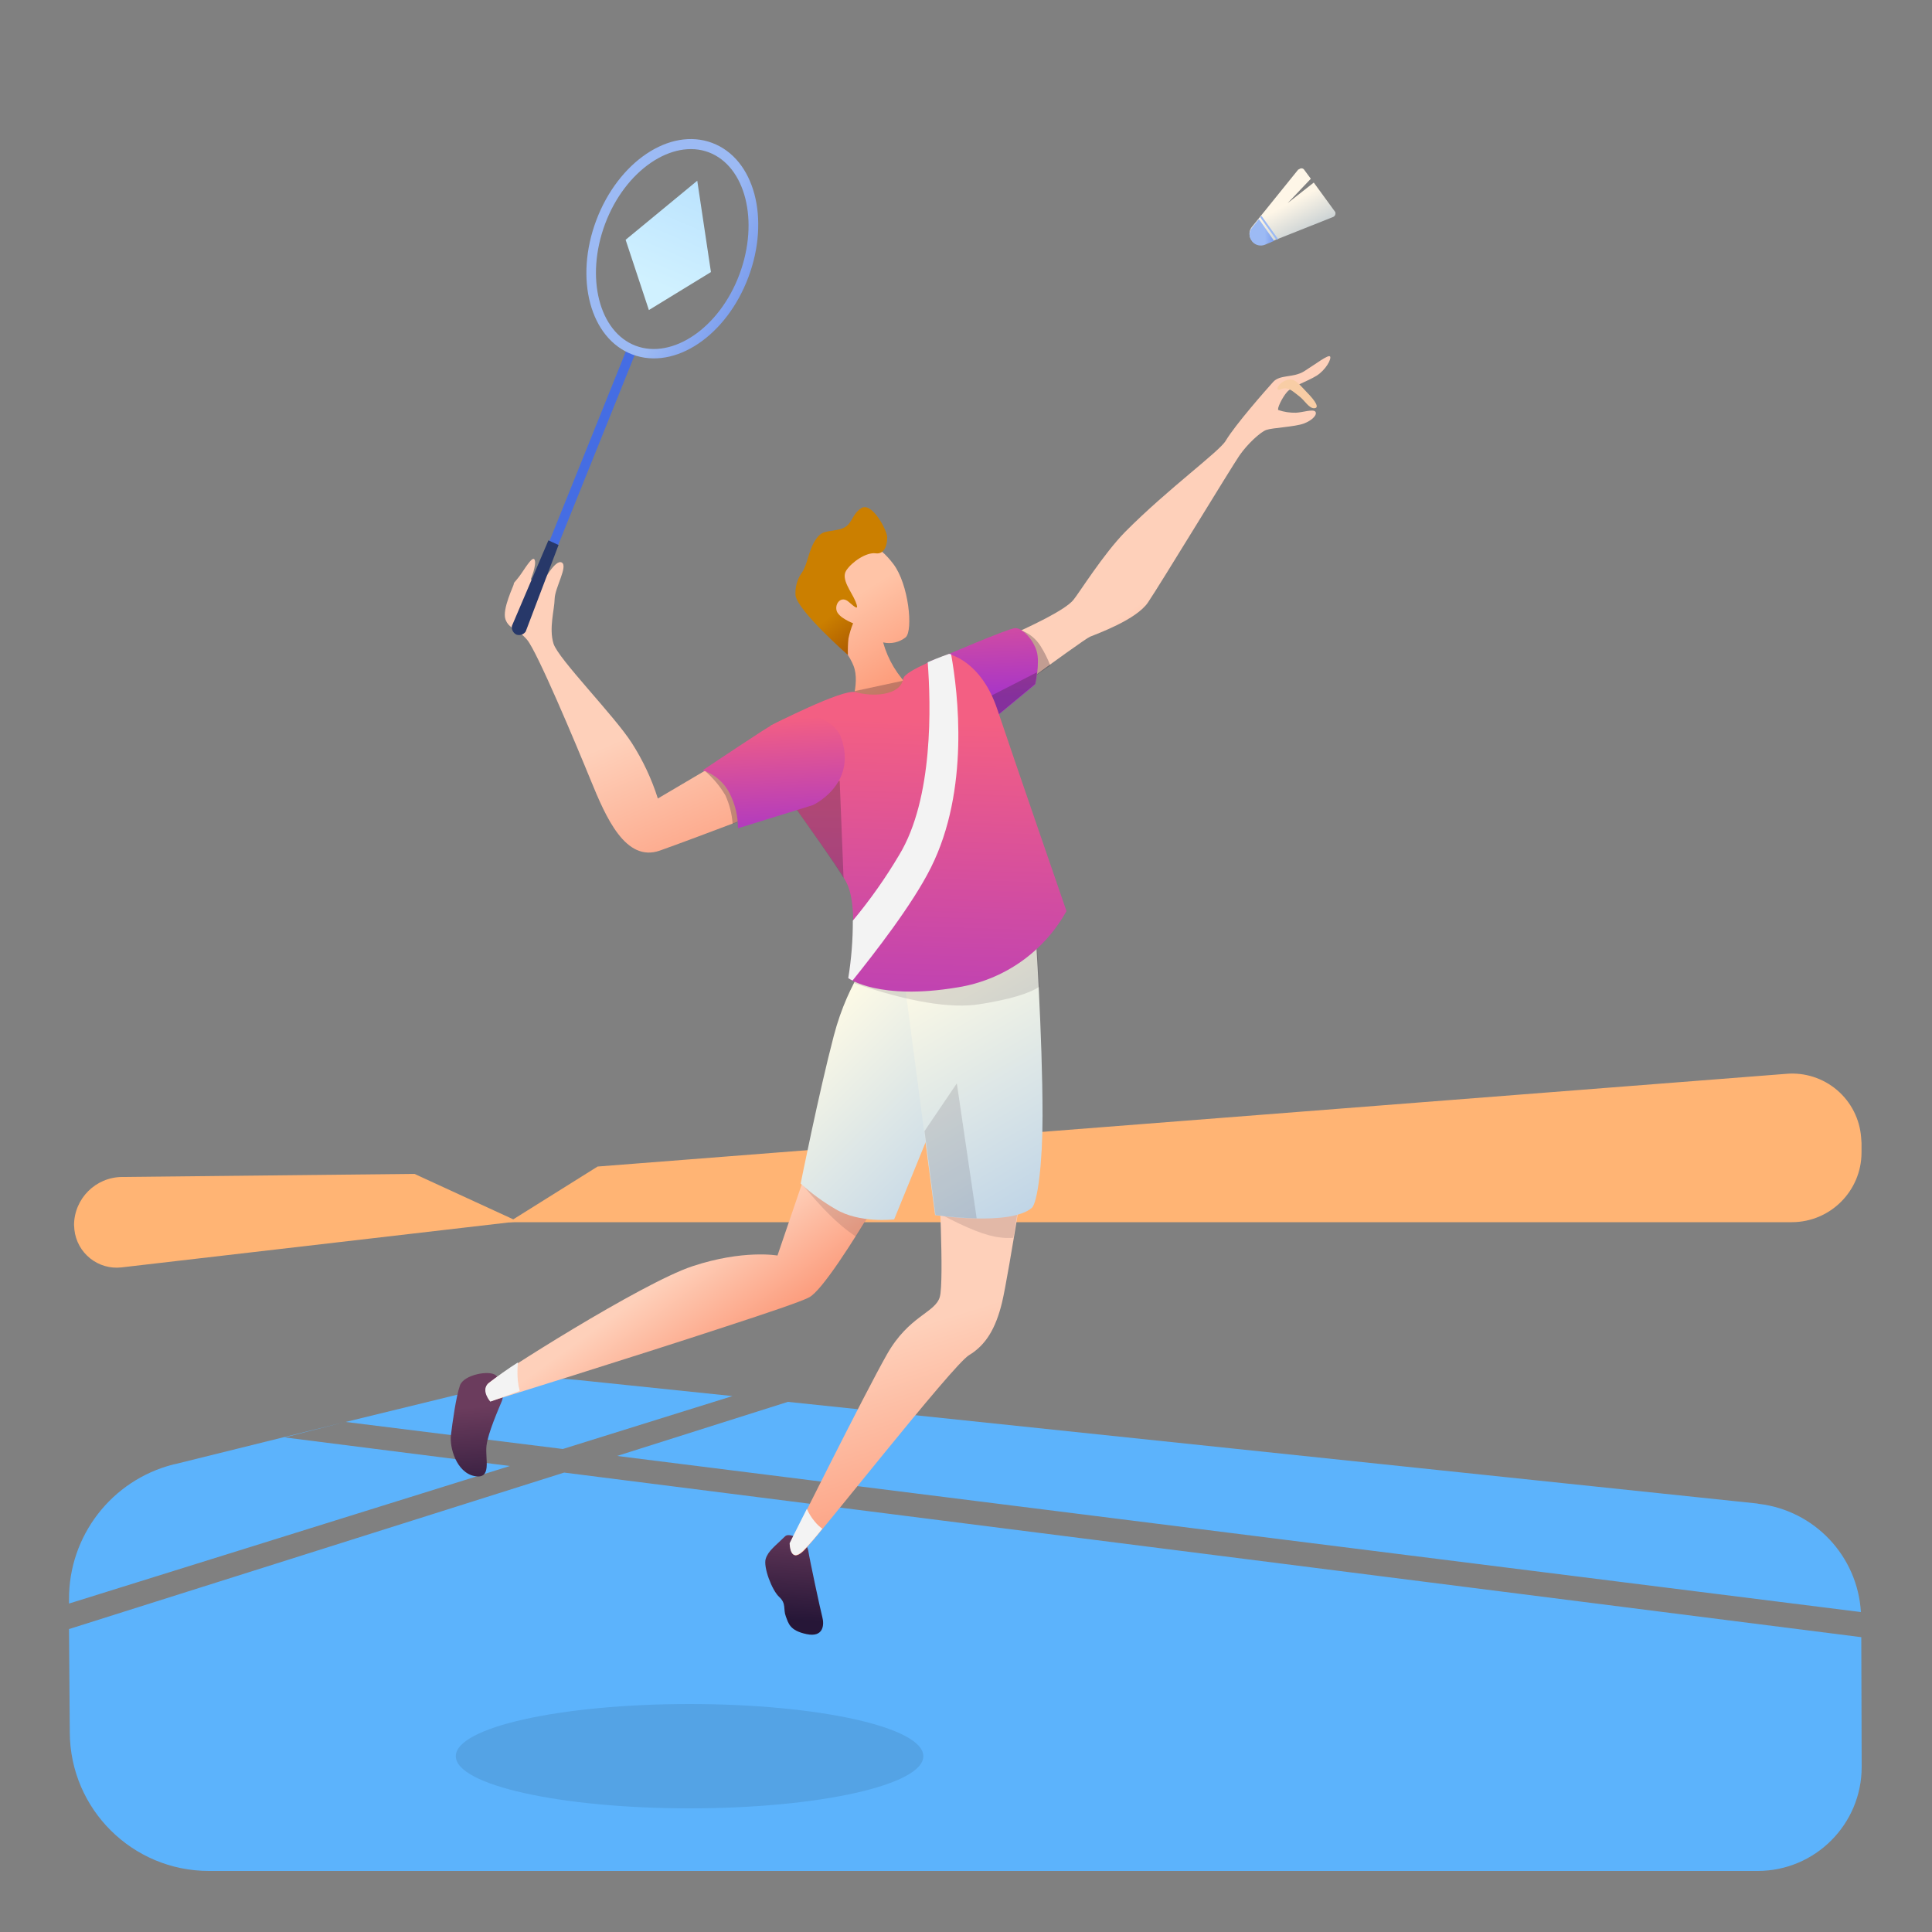 <?xml version="1.0" standalone="no"?><!DOCTYPE svg PUBLIC "-//W3C//DTD SVG 1.1//EN" "http://www.w3.org/Graphics/SVG/1.1/DTD/svg11.dtd"><svg height="500" node-id="1" sillyvg="true" template-height="500" template-width="500" version="1.1" viewBox="0 0 500 500" width="500" xmlns="http://www.w3.org/2000/svg" xmlns:xlink="http://www.w3.org/1999/xlink"><rect x="0" y="0" width="500" height="500" fill="#808080" stroke="none"/><defs node-id="96"><linearGradient gradientUnits="userSpaceOnUse" id="未命名的渐变_115" node-id="5" spreadMethod="pad" x1="-1203619.9" x2="-1203290.9" y1="-25307.875" y2="-25307.107"><stop offset="0" stop-color="#ffed88"></stop><stop offset="1" stop-color="#ffb474"></stop></linearGradient><linearGradient gradientUnits="userSpaceOnUse" id="未命名的渐变_115-2" node-id="8" spreadMethod="pad" x1="-2521.12" x2="-2214.65" y1="-2303.47" y2="-2206.95"><stop offset="0" stop-color="#ffed88"></stop><stop offset="1" stop-color="#ffb474"></stop></linearGradient><linearGradient gradientUnits="userSpaceOnUse" id="未命名的渐变_116" node-id="9" spreadMethod="pad" x1="-1594403.5" x2="-1594102.1" y1="-80306.91" y2="-80263.61"><stop offset="0" stop-color="#c3e8ff"></stop><stop offset="1" stop-color="#5cb3fc"></stop></linearGradient><linearGradient gradientTransform="matrix(25.02 3.39 3.39 45.88 96884.88 22280.87)" gradientUnits="userSpaceOnUse" id="未命名的渐变_117" node-id="12" spreadMethod="pad" x1="-3835.7" x2="-3836.04" y1="-198.15" y2="-198.99"><stop offset="0" stop-color="#fb8460"></stop><stop offset="1" stop-color="#ffc4a7"></stop></linearGradient><linearGradient gradientTransform="matrix(26.14 1.72 1.72 36.75 100821.4 14429.8)" gradientUnits="userSpaceOnUse" id="未命名的渐变_118" node-id="15" spreadMethod="pad" x1="-3834.75" x2="-3834.51" y1="-208.95" y2="-208.54"><stop offset="0" stop-color="#cb7f00"></stop><stop offset="1" stop-color="#9c4800"></stop></linearGradient><linearGradient gradientTransform="matrix(14.01 0.44 0.44 26.64 52164.45 11021.77)" gradientUnits="userSpaceOnUse" id="未命名的渐变_122" node-id="18" spreadMethod="pad" x1="-3704" x2="-3703.95" y1="-338.91" y2="-337.91"><stop offset="0" stop-color="#6b3c5d"></stop><stop offset="1" stop-color="#261637"></stop></linearGradient><linearGradient gradientTransform="matrix(117.4 -1.6 -1.6 71.6 423088.44 16379.99)" gradientUnits="userSpaceOnUse" id="未命名的渐变_131" node-id="21" spreadMethod="pad" x1="-3606.07" x2="-3606.4" y1="-304.58" y2="-304.86"><stop offset="0" stop-color="#fb8460"></stop><stop offset="1" stop-color="#fed0ba"></stop></linearGradient><linearGradient gradientTransform="matrix(53.96 0.56 0.56 69.97 195838.69 23637.91)" gradientUnits="userSpaceOnUse" id="未命名的渐变_129" node-id="24" spreadMethod="pad" x1="-3622.06" x2="-3621.46" y1="-305.25" y2="-304.47"><stop offset="0" stop-color="#fffbe6"></stop><stop offset="1" stop-color="#c0d5e7"></stop></linearGradient><linearGradient gradientTransform="matrix(12.81 2.17 2.17 26.17 50544.29 14570.26)" gradientUnits="userSpaceOnUse" id="未命名的渐变_122-2" node-id="27" spreadMethod="pad" x1="-3892.05" x2="-3892" y1="-218.99" y2="-217.99"><stop offset="0" stop-color="#6b3c5d"></stop><stop offset="1" stop-color="#261637"></stop></linearGradient><linearGradient gradientTransform="matrix(79.11 3.29 3.29 99.37 301139.25 31206.84)" gradientUnits="userSpaceOnUse" id="未命名的渐变_131-2" node-id="28" spreadMethod="pad" x1="-3795.82" x2="-3796.03" y1="-184.15" y2="-184.91"><stop offset="0" stop-color="#fb8460"></stop><stop offset="1" stop-color="#fed0ba"></stop></linearGradient><linearGradient gradientTransform="matrix(119.56 -6.11 -6.11 81.98 452364.5 -7450.9)" gradientUnits="userSpaceOnUse" id="未命名的渐变_131-3" node-id="29" spreadMethod="pad" x1="-3790.47" x2="-3790.8" y1="-189.39" y2="-189.73"><stop offset="0" stop-color="#fb8460"></stop><stop offset="1" stop-color="#fed0ba"></stop></linearGradient><linearGradient gradientTransform="matrix(22.73 -0.75 -0.75 18.11 87637.89 1816.89)" gradientUnits="userSpaceOnUse" id="未命名的渐变_125" node-id="30" spreadMethod="pad" x1="-3849.31" x2="-3849.03" y1="-256.89" y2="-256.45"><stop offset="0" stop-color="#fef6e7"></stop><stop offset="1" stop-color="#c5ced2"></stop></linearGradient><linearGradient gradientTransform="matrix(3.77 0.47 0.47 6.68 16244.89 4493.95)" gradientUnits="userSpaceOnUse" id="未命名的渐变_133" node-id="33" spreadMethod="pad" x1="-4171.77" x2="-4170.73" y1="-368.89" y2="-368.89"><stop offset="0" stop-color="#9cbaf4"></stop><stop offset="1" stop-color="#456de3"></stop></linearGradient><linearGradient gradientTransform="matrix(6.05 0.12 0.12 6.81 24781.54 3197.13)" gradientUnits="userSpaceOnUse" id="未命名的渐变_133-2" node-id="36" spreadMethod="pad" x1="-4034.28" x2="-4033.24" y1="-387.93" y2="-387.93"><stop offset="0" stop-color="#9cbaf4"></stop><stop offset="1" stop-color="#456de3"></stop></linearGradient><linearGradient gradientTransform="matrix(35.97 -1.48 -1.48 26.83 137420.56 649.66)" gradientUnits="userSpaceOnUse" id="未命名的渐变_135" node-id="37" spreadMethod="pad" x1="-3823.07" x2="-3823.07" y1="-228.34" y2="-229.59"><stop offset="0" stop-color="#a634c9"></stop><stop offset="1" stop-color="#f35f83"></stop></linearGradient><linearGradient gradientTransform="matrix(38.14 5.42 5.42 71.52 146799.5 34442.47)" gradientUnits="userSpaceOnUse" id="未命名的渐变_129-2" node-id="40" spreadMethod="pad" x1="-3815.73" x2="-3815.38" y1="-188.98" y2="-188.03"><stop offset="0" stop-color="#fffbe6"></stop><stop offset="1" stop-color="#c0d5e7"></stop></linearGradient><linearGradient gradientTransform="matrix(71.16 2.28 2.28 85.2 270953.28 24844.99)" gradientUnits="userSpaceOnUse" id="未命名的渐变_135-2" node-id="41" spreadMethod="pad" x1="-3798.28" x2="-3798.28" y1="-186.52" y2="-187.77"><stop offset="0" stop-color="#a634c9"></stop><stop offset="1" stop-color="#f35f83"></stop></linearGradient><linearGradient gradientTransform="matrix(77.73 0.34 0.34 79.84 295374.23 16579.52)" gradientUnits="userSpaceOnUse" id="未命名的渐变_131-4" node-id="42" spreadMethod="pad" x1="-3796.59" x2="-3796.91" y1="-188.41" y2="-189.17"><stop offset="0" stop-color="#fb8460"></stop><stop offset="1" stop-color="#fed0ba"></stop></linearGradient><linearGradient gradientTransform="matrix(32.58 3.07 3.07 51.46 126965.76 22126.65)" gradientUnits="userSpaceOnUse" id="未命名的渐变_133-3" node-id="43" spreadMethod="pad" x1="-3874.36" x2="-3874.22" y1="-196.78" y2="-196.65"><stop offset="0" stop-color="#9cbaf4"></stop><stop offset="1" stop-color="#456de3"></stop></linearGradient><linearGradient gradientTransform="matrix(35.67 23.23 -26.55 51.74 133813.19 99312.69)" gradientUnits="userSpaceOnUse" id="未命名的渐变_133-4" node-id="44" spreadMethod="pad" x1="-3878.1" x2="-3877.06" y1="-177.02" y2="-177.02"><stop offset="0" stop-color="#9cbaf4"></stop><stop offset="1" stop-color="#456de3"></stop></linearGradient><linearGradient gradientTransform="matrix(24.75 -7.78 7.02 23.66 97703.23 -24189.69)" gradientUnits="userSpaceOnUse" id="未命名的渐变_134" node-id="45" spreadMethod="pad" x1="-3869.69" x2="-3870.6" y1="-248.27" y2="-247.24"><stop offset="0" stop-color="#b7e0fe"></stop><stop offset="1" stop-color="#d0f1ff"></stop></linearGradient><linearGradient gradientTransform="matrix(36.77 -1.61 -1.61 26.86 140371.37 202.44)" gradientUnits="userSpaceOnUse" id="未命名的渐变_135-3" node-id="48" spreadMethod="pad" x1="-3822.26" x2="-3822.26" y1="-228.45" y2="-229.69"><stop offset="0" stop-color="#a634c9"></stop><stop offset="1" stop-color="#f35f83"></stop></linearGradient></defs><g node-id="229"><g node-id="230"><path d="M 0.00 0.00 L 500.00 0.00 L 500.00 500.00 L 0.00 500.00 Z" fill="none" group-id="1,2" id="Rectangle" node-id="52" stroke="none" target-height="500" target-width="500" target-x="0" target-y="0"></path><g node-id="231"><path d="M 131.66 316.30 L 154.66 301.90 L 462.36 277.90 C 467.11 277.51 471.82 279.03 475.45 282.13 C 479.07 285.23 481.31 289.64 481.66 294.40 C 481.66 294.90 481.76 295.30 481.76 295.80 L 481.76 298.30 C 481.73 308.23 473.69 316.27 463.76 316.30 Z" fill="url(#未命名的渐变_115)" fill-rule="nonzero" group-id="1,2,3" id="Path-782" node-id="54" stroke="none" target-height="38.79" target-width="350.1" target-x="131.66" target-y="277.51"></path><path d="M 31.56 304.60 L 107.26 303.80 L 107.26 303.80 L 134.00 316.10 L 31.46 328.00 C 28.55 328.34 25.63 327.50 23.35 325.68 C 21.06 323.86 19.59 321.21 19.26 318.30 C 19.26 317.90 19.16 317.40 19.16 317.00 C 19.23 310.18 24.74 304.67 31.56 304.60 Z" fill="url(#未命名的渐变_115-2)" fill-rule="nonzero" group-id="1,2,3" id="Path-781" node-id="55" stroke="none" target-height="24.54" target-width="114.84" target-x="19.16" target-y="303.8"></path><path d="M 146.00 381.10 L 481.70 423.70 L 481.80 457.20 L 481.80 457.20 L 481.80 457.30 C 481.79 472.15 469.75 484.19 454.90 484.20 L 54.06 484.20 C 34.26 484.20 18.17 468.20 18.06 448.40 L 18.06 448.40 L 17.86 421.60 Z M 203.90 362.80 L 454.70 389.10 L 455.20 389.20 C 469.62 390.92 480.73 402.71 481.60 417.20 L 159.70 376.80 Z M 89.36 368.00 L 73.66 372.00 L 131.96 379.40 L 17.86 415.00 L 17.86 414.00 C 17.74 397.51 28.88 383.07 44.86 379.00 L 45.36 378.90 Z M 128.36 358.50 C 135.16 356.84 142.20 356.37 149.16 357.10 L 149.16 357.10 L 189.56 361.30 L 145.66 375.00 L 89.46 368.00 Z" fill="url(#未命名的渐变_116)" fill-rule="nonzero" group-id="1,2,3" id="Combined-Shape" node-id="56" stroke="none" target-height="127.83" target-width="464.06" target-x="17.74" target-y="356.37"></path><path d="M 238.96 454.50 C 238.96 461.96 211.87 468.00 178.46 468.00 C 145.05 468.00 117.96 461.96 117.96 454.50 C 117.96 447.04 145.05 441.00 178.46 441.00 C 211.87 441.00 238.96 447.04 238.96 454.50 Z" fill="#000000" fill-opacity="0.09" fill-rule="nonzero" group-id="1,2,3" id="Oval" node-id="57" stroke="none" target-height="27" target-width="121" target-x="117.96" target-y="441"></path><g node-id="232"><path d="M 219.59 184.48 C 219.59 184.48 222.77 177.09 220.90 172.32 C 219.03 167.55 214.18 163.77 211.18 158.88 C 208.18 153.99 209.73 143.31 216.47 141.13 C 223.21 138.95 227.24 140.74 231.21 145.98 C 235.18 151.22 236.35 163.09 234.41 164.92 C 232.76 166.24 230.60 166.73 228.55 166.25 C 229.81 170.77 232.27 174.86 235.68 178.08 C 242.90 184.63 221.29 188.86 219.59 184.48 Z" fill="url(#未命名的渐变_117)" fill-rule="nonzero" group-id="1,2,3,4" id="Path" node-id="59" stroke="none" target-height="49.91" target-width="34.72" target-x="208.18" target-y="138.95"></path><path d="M 234.64 177.23 L 230.28 185.52 C 229.28 185.77 228.42 185.91 227.43 186.07 L 220.80 180.64 C 220.91 180.04 221.06 179.44 221.23 178.85 L 233.76 176.16 C 234.03 176.53 234.33 176.89 234.64 177.23 Z" fill="#372732" fill-opacity="0.3" fill-rule="nonzero" group-id="1,2,3,4" id="Combined-Shape-2" node-id="60" stroke="none" target-height="9.91" target-width="13.84" target-x="220.8" target-y="176.16"></path><path d="M 219.44 169.51 C 219.39 168.09 219.43 166.66 219.58 165.24 C 219.86 163.89 220.26 162.58 220.78 161.30 C 220.78 161.30 217.01 159.88 216.51 158.03 C 216.01 156.18 217.71 154.10 219.59 155.72 C 221.47 157.34 222.40 158.11 221.40 155.64 C 220.40 153.17 217.55 149.87 219.01 147.64 C 220.47 145.41 224.23 142.87 226.61 143.20 C 228.99 143.53 229.61 140.90 229.61 139.08 C 229.61 137.26 225.61 129.69 222.85 131.54 C 220.09 133.39 220.74 136.13 217.33 136.97 C 213.92 137.81 212.79 137.09 211.00 139.80 C 209.21 142.51 209.00 146.10 207.56 148.14 C 206.31 149.88 205.72 152.00 205.88 154.14 C 206.63 158.28 219.44 169.51 219.44 169.51 Z" fill="url(#未命名的渐变_118)" fill-rule="nonzero" group-id="1,2,3,4" id="Path-2" node-id="61" stroke="none" target-height="39.82" target-width="23.89" target-x="205.72" target-y="129.69"></path><g node-id="233"><g node-id="235"><path d="M 128.26 355.89 C 130.05 357.60 130.69 360.19 129.90 362.54 C 129.16 364.37 126.28 370.77 125.90 374.19 C 125.52 377.61 127.41 382.94 122.77 382.00 C 118.13 381.06 116.31 374.62 116.70 371.40 C 117.09 368.18 118.05 361.25 119.05 358.51 C 120.05 355.77 126.62 354.55 128.26 355.89 Z" fill="url(#未命名的渐变_122)" fill-rule="nonzero" group-id="1,2,3,4,5,7" id="Path-3" node-id="64" stroke="none" target-height="28.39" target-width="14.38" target-x="116.31" target-y="354.55"></path><path d="M 240.63 287.13 C 240.63 287.13 215.90 332.32 209.41 335.75 C 207.41 336.82 198.74 339.75 187.86 343.30 C 163.33 351.37 127.00 362.64 127.00 362.64 C 127.00 362.64 124.60 359.92 126.34 358.06 C 128.08 356.20 166.06 332.06 179.21 327.70 C 192.36 323.34 201.21 324.93 201.21 324.93 L 213.37 289.28 Z" fill="url(#未命名的渐变_131)" fill-rule="nonzero" group-id="1,2,3,4,5,7" id="Path-4" node-id="65" stroke="none" target-height="75.51" target-width="116.03" target-x="124.6" target-y="287.13"></path><path d="M 207.59 306.49 L 226.59 311.73 C 224.89 314.49 223.19 317.36 221.48 320.02 C 221.38 319.92 221.17 319.83 221.07 319.73 C 217.07 317.07 212.62 312.62 207.60 306.49 Z" fill="#372732" fill-opacity="0.14" fill-rule="nonzero" group-id="1,2,3,4,5,7" id="Combined-Shape-3" node-id="66" stroke="none" target-height="13.53" target-width="19" target-x="207.59" target-y="306.49"></path><path d="M 134.00 357.19 C 134.09 358.13 134.26 359.07 134.50 359.98 C 129.86 361.64 126.89 362.74 126.89 362.74 C 126.89 362.74 124.50 360.03 126.23 358.16 C 128.73 356.17 131.34 354.31 134.04 352.59 C 133.89 354.12 133.88 355.66 134.00 357.19 Z" fill="#f3f3f3" fill-rule="nonzero" group-id="1,2,3,4,5,7" id="Combined-Shape-4" node-id="67" stroke="none" target-height="10.15" target-width="10" target-x="124.5" target-y="352.59"></path><path d="M 226.78 245.69 C 226.78 245.69 219.64 253.34 215.78 268.08 C 211.92 282.82 207.21 306.31 207.21 306.31 C 209.97 308.82 212.98 311.03 216.21 312.90 C 222.44 316.68 231.41 315.57 231.41 315.57 C 231.41 315.57 240.63 292.93 259.06 247.76 C 237.61 246.31 226.78 245.69 226.78 245.69 Z" fill="url(#未命名的渐变_129)" fill-rule="nonzero" group-id="1,2,3,4,5,7" id="Path-5" node-id="68" stroke="none" target-height="70.99" target-width="51.85" target-x="207.21" target-y="245.69"></path></g></g><path d="M 203.22 397.56 C 204.36 396.47 208.78 398.80 209.17 401.27 C 209.56 403.74 212.30 416.57 212.82 418.52 C 213.34 420.47 213.15 423.83 208.75 422.91 C 204.35 421.99 204.06 420.11 203.36 418.29 C 202.66 416.47 203.55 415.02 201.66 413.29 C 199.77 411.56 197.50 405.54 198.17 403.41 C 198.84 401.28 200.77 400.00 203.22 397.56 Z" fill="url(#未命名的渐变_122-2)" fill-rule="nonzero" group-id="1,2,3,4" id="Path-6" node-id="69" stroke="none" target-height="27.36" target-width="15.84" target-x="197.5" target-y="396.47"></path><path d="M 242.88 303.40 C 242.88 303.40 244.39 331.51 243.22 335.64 C 242.05 339.77 235.28 340.44 229.57 350.46 C 223.86 360.48 204.44 399.46 204.44 399.46 C 204.44 399.46 204.36 404.74 207.89 401.46 C 211.42 398.18 246.44 353.34 250.78 350.72 C 255.12 348.10 257.69 343.86 259.34 337.02 C 260.99 330.18 267.00 291.79 267.00 291.79 Z" fill="url(#未命名的渐变_131-2)" fill-rule="nonzero" group-id="1,2,3,4" id="Path-7" node-id="70" stroke="none" target-height="112.95" target-width="62.64" target-x="204.36" target-y="291.79"></path><path d="M 263.12 304.65 L 264.07 309.35 C 263.53 312.98 262.81 316.74 262.27 320.35 C 261.05 320.44 259.82 320.40 258.61 320.22 C 255.21 319.85 250.13 317.82 243.38 314.22 L 243.48 314.22 L 243.48 314.12 Z" fill="#372732" fill-opacity="0.14" fill-rule="nonzero" group-id="1,2,3,4" id="Combined-Shape-5" node-id="71" stroke="none" target-height="15.79" target-width="20.69" target-x="243.38" target-y="304.65"></path><path d="M 210.81 393.72 C 211.39 394.44 212.06 395.08 212.81 395.63 C 211.25 397.64 209.58 399.56 207.81 401.38 C 204.38 404.66 204.36 399.38 204.36 399.38 C 204.36 399.38 206.12 395.77 208.82 390.48 C 209.32 391.65 209.99 392.74 210.81 393.72 Z" fill="#f3f3f3" fill-rule="nonzero" group-id="1,2,3,4" id="Combined-Shape-6" node-id="72" stroke="none" target-height="14.18" target-width="8.45" target-x="204.36" target-y="390.48"></path><path d="M 243.00 172.00 C 243.00 172.00 273.57 160.47 277.80 155.25 C 279.25 153.50 285.55 143.39 291.21 137.63 C 302.30 126.46 315.57 116.87 317.21 114.07 C 319.77 109.81 327.67 100.87 329.48 98.86 C 331.29 96.85 334.68 97.86 337.54 96.07 C 340.40 94.28 343.83 91.63 344.23 92.27 C 344.63 92.91 343.07 95.80 340.67 97.27 C 338.27 98.74 334.42 99.98 333.13 101.40 C 331.84 102.82 330.39 105.88 330.84 106.12 C 332.31 106.62 333.85 106.85 335.40 106.81 C 337.11 106.74 339.80 105.81 340.40 106.52 C 341.00 107.23 339.74 108.76 337.40 109.62 C 335.06 110.48 329.27 110.71 327.73 111.26 C 326.19 111.81 322.84 114.87 320.73 117.94 C 318.62 121.01 300.12 151.48 297.08 155.94 C 294.04 160.40 283.98 163.99 282.08 164.79 C 280.18 165.59 248.82 188.79 248.82 188.79 C 241.00 193.44 228.86 179.77 243.00 172.00 Z" fill="url(#未命名的渐变_131-3)" fill-rule="nonzero" group-id="1,2,3,4" id="Path-8" node-id="73" stroke="none" target-height="101.81" target-width="115.77" target-x="228.86" target-y="91.63"></path><path d="M 336.22 43.80 C 336.41 43.62 336.68 43.54 336.94 43.57 C 337.20 43.61 337.43 43.76 337.56 43.99 L 337.56 43.99 L 339.24 46.26 L 333.24 52.57 L 340.00 47.25 L 345.43 54.69 C 345.43 54.72 345.45 54.74 345.47 54.76 C 345.50 54.77 345.52 54.78 345.55 54.77 L 345.55 54.87 C 345.65 55.12 345.64 55.41 345.53 55.65 C 345.42 55.90 345.21 56.09 344.95 56.18 L 344.95 56.18 L 327.34 63.18 C 326.11 63.69 324.70 63.27 323.94 62.18 C 323.15 61.15 323.17 59.72 324.00 58.72 L 324.00 58.72 L 336.00 43.86 C 336.08 43.86 336.15 43.84 336.22 43.80 Z" fill="url(#未命名的渐变_125)" fill-rule="nonzero" group-id="1,2,3,4" id="Combined-Shape-7" node-id="74" stroke="none" target-height="20.15" target-width="22.5" target-x="323.15" target-y="43.54"></path><path d="M 326.48 55.87 L 330.78 61.87 L 330.30 62.05 L 326.14 56.23 Z" fill="url(#未命名的渐变_133)" fill-rule="nonzero" group-id="1,2,3,4" id="Combined-Shape-8" node-id="75" stroke="none" target-height="6.18" target-width="4.64" target-x="326.14" target-y="55.87"></path><path d="M 325.80 56.69 L 329.74 62.34 L 327.36 63.34 C 326.22 63.80 324.91 63.48 324.10 62.55 L 323.97 62.36 C 323.17 61.34 323.19 59.90 324.03 58.91 L 324.03 58.91 Z" fill="url(#未命名的渐变_133-2)" fill-rule="nonzero" group-id="1,2,3,4" id="Combined-Shape-9" node-id="76" stroke="none" target-height="7.11" target-width="6.57" target-x="323.17" target-y="56.69"></path><path d="M 264.62 163.27 C 266.55 164.06 268.18 165.43 269.29 167.19 C 270.30 168.79 271.14 170.48 271.82 172.25 C 269.82 173.59 267.82 174.92 265.87 176.25 L 265.46 176.25 Z" fill="#372732" fill-opacity="0.3" fill-rule="nonzero" group-id="1,2,3,4" id="Combined-Shape-10" node-id="77" stroke="none" target-height="12.98" target-width="7.2" target-x="264.62" target-y="163.27"></path><path d="M 332.91 98.39 C 335.12 97.63 336.11 99.39 338.28 101.59 C 340.45 103.79 341.55 105.59 340.14 105.65 C 338.73 105.71 337.71 103.65 336.20 102.52 C 334.69 101.39 333.36 99.94 331.56 100.73 C 329.76 101.52 330.71 99.14 332.91 98.39 Z" fill="#f8cda5" fill-rule="nonzero" group-id="1,2,3,4" id="Path-9" node-id="78" stroke="none" target-height="8.08" target-width="11.79" target-x="329.76" target-y="97.63"></path><path d="M 243.06 170.33 C 243.06 170.33 260.78 162.66 262.69 162.56 C 264.60 162.46 267.42 165.56 268.30 168.56 C 269.18 171.56 267.93 177.12 267.93 177.12 L 252.00 190.28 C 252.00 190.28 243.32 195.00 237.72 189.00 C 232.12 183.00 233.72 180.12 235.18 176.84 C 236.66 173.57 239.57 171.16 243.06 170.33 Z" fill="url(#未命名的渐变_135)" fill-rule="nonzero" group-id="1,2,3,4" id="Path-10" node-id="79" stroke="none" target-height="32.54" target-width="37.06" target-x="232.12" target-y="162.46"></path><path d="M 267.92 177.00 L 257.36 185.76 L 255.14 180.76 L 268.35 174.00 C 268.28 175.01 268.13 176.01 267.92 177.00 Z" fill="#372732" fill-opacity="0.3" fill-rule="nonzero" group-id="1,2,3,4" id="Combined-Shape-11" node-id="80" stroke="none" target-height="11.76" target-width="13.21" target-x="255.14" target-y="174"></path><path d="M 234.00 253.58 L 242.00 314.47 C 242.00 314.47 261.29 317.39 267.00 312.63 C 268.52 311.38 269.82 301.05 269.81 288.80 C 269.81 267.74 267.93 240.50 267.93 240.50 Z" fill="url(#未命名的渐变_129-2)" fill-rule="nonzero" group-id="1,2,3,4" id="Path-11" node-id="81" stroke="none" target-height="76.89" target-width="35.82" target-x="234" target-y="240.5"></path><path d="M 247.63 280.37 L 252.76 315.30 C 249.19 315.22 245.63 314.94 242.10 314.45 L 242.10 314.45 L 239.26 292.73 Z" fill="#372732" fill-opacity="0.14" fill-rule="nonzero" group-id="1,2,3,4" id="Combined-Shape-12" node-id="82" stroke="none" target-height="34.93" target-width="13.5" target-x="239.26" target-y="280.37"></path><path d="M 221.16 254.49 C 235.16 259.26 246.00 261.09 253.60 259.88 C 261.20 258.67 266.33 257.16 269.08 255.31 L 268.08 240.49 L 221.71 252.69 Z" fill="#372732" fill-opacity="0.14" fill-rule="nonzero" group-id="1,2,3,4" id="Path-135" node-id="83" stroke="none" target-height="20.6" target-width="47.92" target-x="221.16" target-y="240.49"></path><path d="M 199.45 187.77 C 199.45 187.77 218.27 178.10 221.45 179.12 C 225.39 180.31 232.97 180.23 233.76 175.65 C 234.12 173.46 245.62 169.31 245.62 169.31 C 245.62 169.31 253.87 170.94 258.09 183.54 C 262.31 196.14 276.00 235.78 276.00 235.78 C 270.15 246.35 259.77 253.63 247.84 255.53 C 227.43 258.97 219.63 253.21 219.63 253.21 C 219.63 253.21 222.54 236.45 219.33 228.96 C 217.69 224.96 201.94 204.18 199.07 198.86 C 196.00 193.57 199.45 187.77 199.45 187.77 Z" fill="url(#未命名的渐变_135-2)" fill-rule="nonzero" group-id="1,2,3,4" id="Path-12" node-id="84" stroke="none" target-height="89.66" target-width="80" target-x="196" target-y="169.31"></path><path d="M 217.31 202.05 L 218.31 227.19 C 215.85 223.13 209.74 214.58 204.91 207.75 Z" fill="#372732" fill-opacity="0.3" fill-rule="nonzero" group-id="1,2,3,4" id="Combined-Shape-13" node-id="85" stroke="none" target-height="25.14" target-width="13.4" target-x="204.91" target-y="202.05"></path><path d="M 245.62 169.22 L 245.62 169.22 C 245.72 169.22 245.83 169.28 246.15 169.33 C 247.94 179.33 250.99 204.41 240.92 224.53 C 236.15 234.10 226.22 246.81 220.64 253.76 C 220.25 253.58 219.88 253.37 219.53 253.13 C 220.33 248.21 220.73 243.24 220.71 238.26 C 225.16 232.92 229.17 227.24 232.71 221.26 C 241.62 206.58 240.91 182.26 240.09 171.39 C 242.93 170.15 245.62 169.22 245.62 169.22 Z" fill="#f3f3f3" fill-rule="nonzero" group-id="1,2,3,4" id="Combined-Shape-14" node-id="86" stroke="none" target-height="84.54" target-width="31.46" target-x="219.53" target-y="169.22"></path><path d="M 130.81 160.27 C 131.72 162.85 133.81 162.53 136.40 165.56 C 138.99 168.59 149.00 192.42 152.91 202.00 C 156.82 211.58 161.91 223.25 170.77 220.13 C 179.63 217.01 209.47 205.60 209.47 205.60 C 219.33 200.09 214.81 181.77 202.66 187.54 L 170.25 206.65 C 168.65 201.60 166.39 196.78 163.53 192.32 C 159.08 185.32 144.48 170.53 143.25 166.58 C 142.02 162.63 143.49 157.83 143.54 154.99 C 143.59 152.15 147.06 146.53 145.39 145.58 C 143.72 144.63 140.52 150.58 140.05 151.49 C 139.58 152.40 137.37 149.89 137.37 149.89 C 137.37 149.89 138.91 146.21 138.37 144.89 C 137.83 143.57 135.57 147.66 134.31 149.28 C 133.05 150.90 132.93 150.81 132.98 151.11 C 133.03 151.41 129.89 157.68 130.81 160.27 Z" fill="url(#未命名的渐变_131-4)" fill-rule="nonzero" group-id="1,2,3,4" id="Path-13" node-id="87" stroke="none" target-height="79.68" target-width="89.44" target-x="129.89" target-y="143.57"></path><path d="M 182.60 199.65 L 189.12 200.54 L 196.54 207.06 L 192.00 212.33 C 191.24 212.66 190.46 212.88 189.60 213.22 C 189.43 210.66 188.79 208.15 187.72 205.82 C 186.35 203.50 184.62 201.42 182.59 199.65 Z" fill="#372732" fill-opacity="0.3" fill-rule="nonzero" group-id="1,2,3,4" id="Combined-Shape-15" node-id="88" stroke="none" target-height="13.57" target-width="13.95" target-x="182.59" target-y="199.65"></path><path d="M 142.93 144.85 L 164.44 91.43 C 164.58 91.13 164.59 90.78 164.47 90.47 C 164.34 90.16 164.08 89.92 163.77 89.81 C 163.14 89.55 162.43 89.85 162.16 90.47 L 140.65 143.89 C 140.37 144.52 140.66 145.25 141.29 145.53 C 141.92 145.81 142.65 145.52 142.93 144.89 Z" fill="url(#未命名的渐变_133-3)" fill-rule="nonzero" group-id="1,2,3,4,6" id="Path-14" node-id="90" stroke="none" target-height="56.26" target-width="24.22" target-x="140.37" target-y="89.55"></path><path d="M 132.48 162.00 C 132.34 162.92 132.81 163.83 133.65 164.24 C 134.54 164.54 135.51 164.22 136.05 163.45 L 144.55 141.05 L 141.93 139.84 Z" fill="#273869" fill-rule="nonzero" group-id="1,2,3,4,6" id="Path-15" node-id="91" stroke="none" target-height="24.7" target-width="12.21" target-x="132.34" target-y="139.84"></path><path d="M 163.68 91.75 C 174.68 95.88 188.01 86.88 193.68 71.75 C 199.35 56.62 195.30 41.12 184.32 36.99 C 173.34 32.86 160.00 41.91 154.32 57.00 C 148.64 72.09 152.69 87.62 163.68 91.75 Z M 164.53 89.49 C 155.06 85.93 151.41 71.82 156.60 57.94 C 161.79 44.06 174.00 35.85 183.43 39.42 C 192.86 42.99 196.56 57.08 191.37 71.00 C 186.18 84.92 174.00 93.05 164.53 89.49 Z" fill="url(#未命名的渐变_133-4)" fill-rule="nonzero" group-id="1,2,3,4,6" id="Oval-2" node-id="92" stroke="none" target-height="63.02" target-width="50.71" target-x="148.64" target-y="32.86"></path><path d="M 161.91 62.06 L 180.45 46.77 L 183.99 70.41 L 167.93 80.24 L 161.91 62.06 Z" fill="url(#未命名的渐变_134)" fill-rule="nonzero" group-id="1,2,3,4,6" id="Rectangle-2" node-id="93" stroke="none" target-height="33.47" target-width="22.08" target-x="161.91" target-y="46.77"></path><path d="M 181.85 199.36 C 184.90 200.33 187.42 202.50 188.85 205.36 C 190.27 208.15 191.00 211.23 190.98 214.36 L 210.38 208.36 C 210.38 208.36 222.00 203.00 217.66 190.86 C 216.17 186.54 209.66 184.86 209.66 184.86 C 209.66 184.86 205.72 183.66 197.10 189.28 C 188.48 194.90 181.85 199.36 181.85 199.36 Z" fill="url(#未命名的渐变_135-3)" fill-rule="nonzero" group-id="1,2,3,4" id="Path-16" node-id="94" stroke="none" target-height="30.7" target-width="40.15" target-x="181.85" target-y="183.66"></path></g></g></g></g></svg>